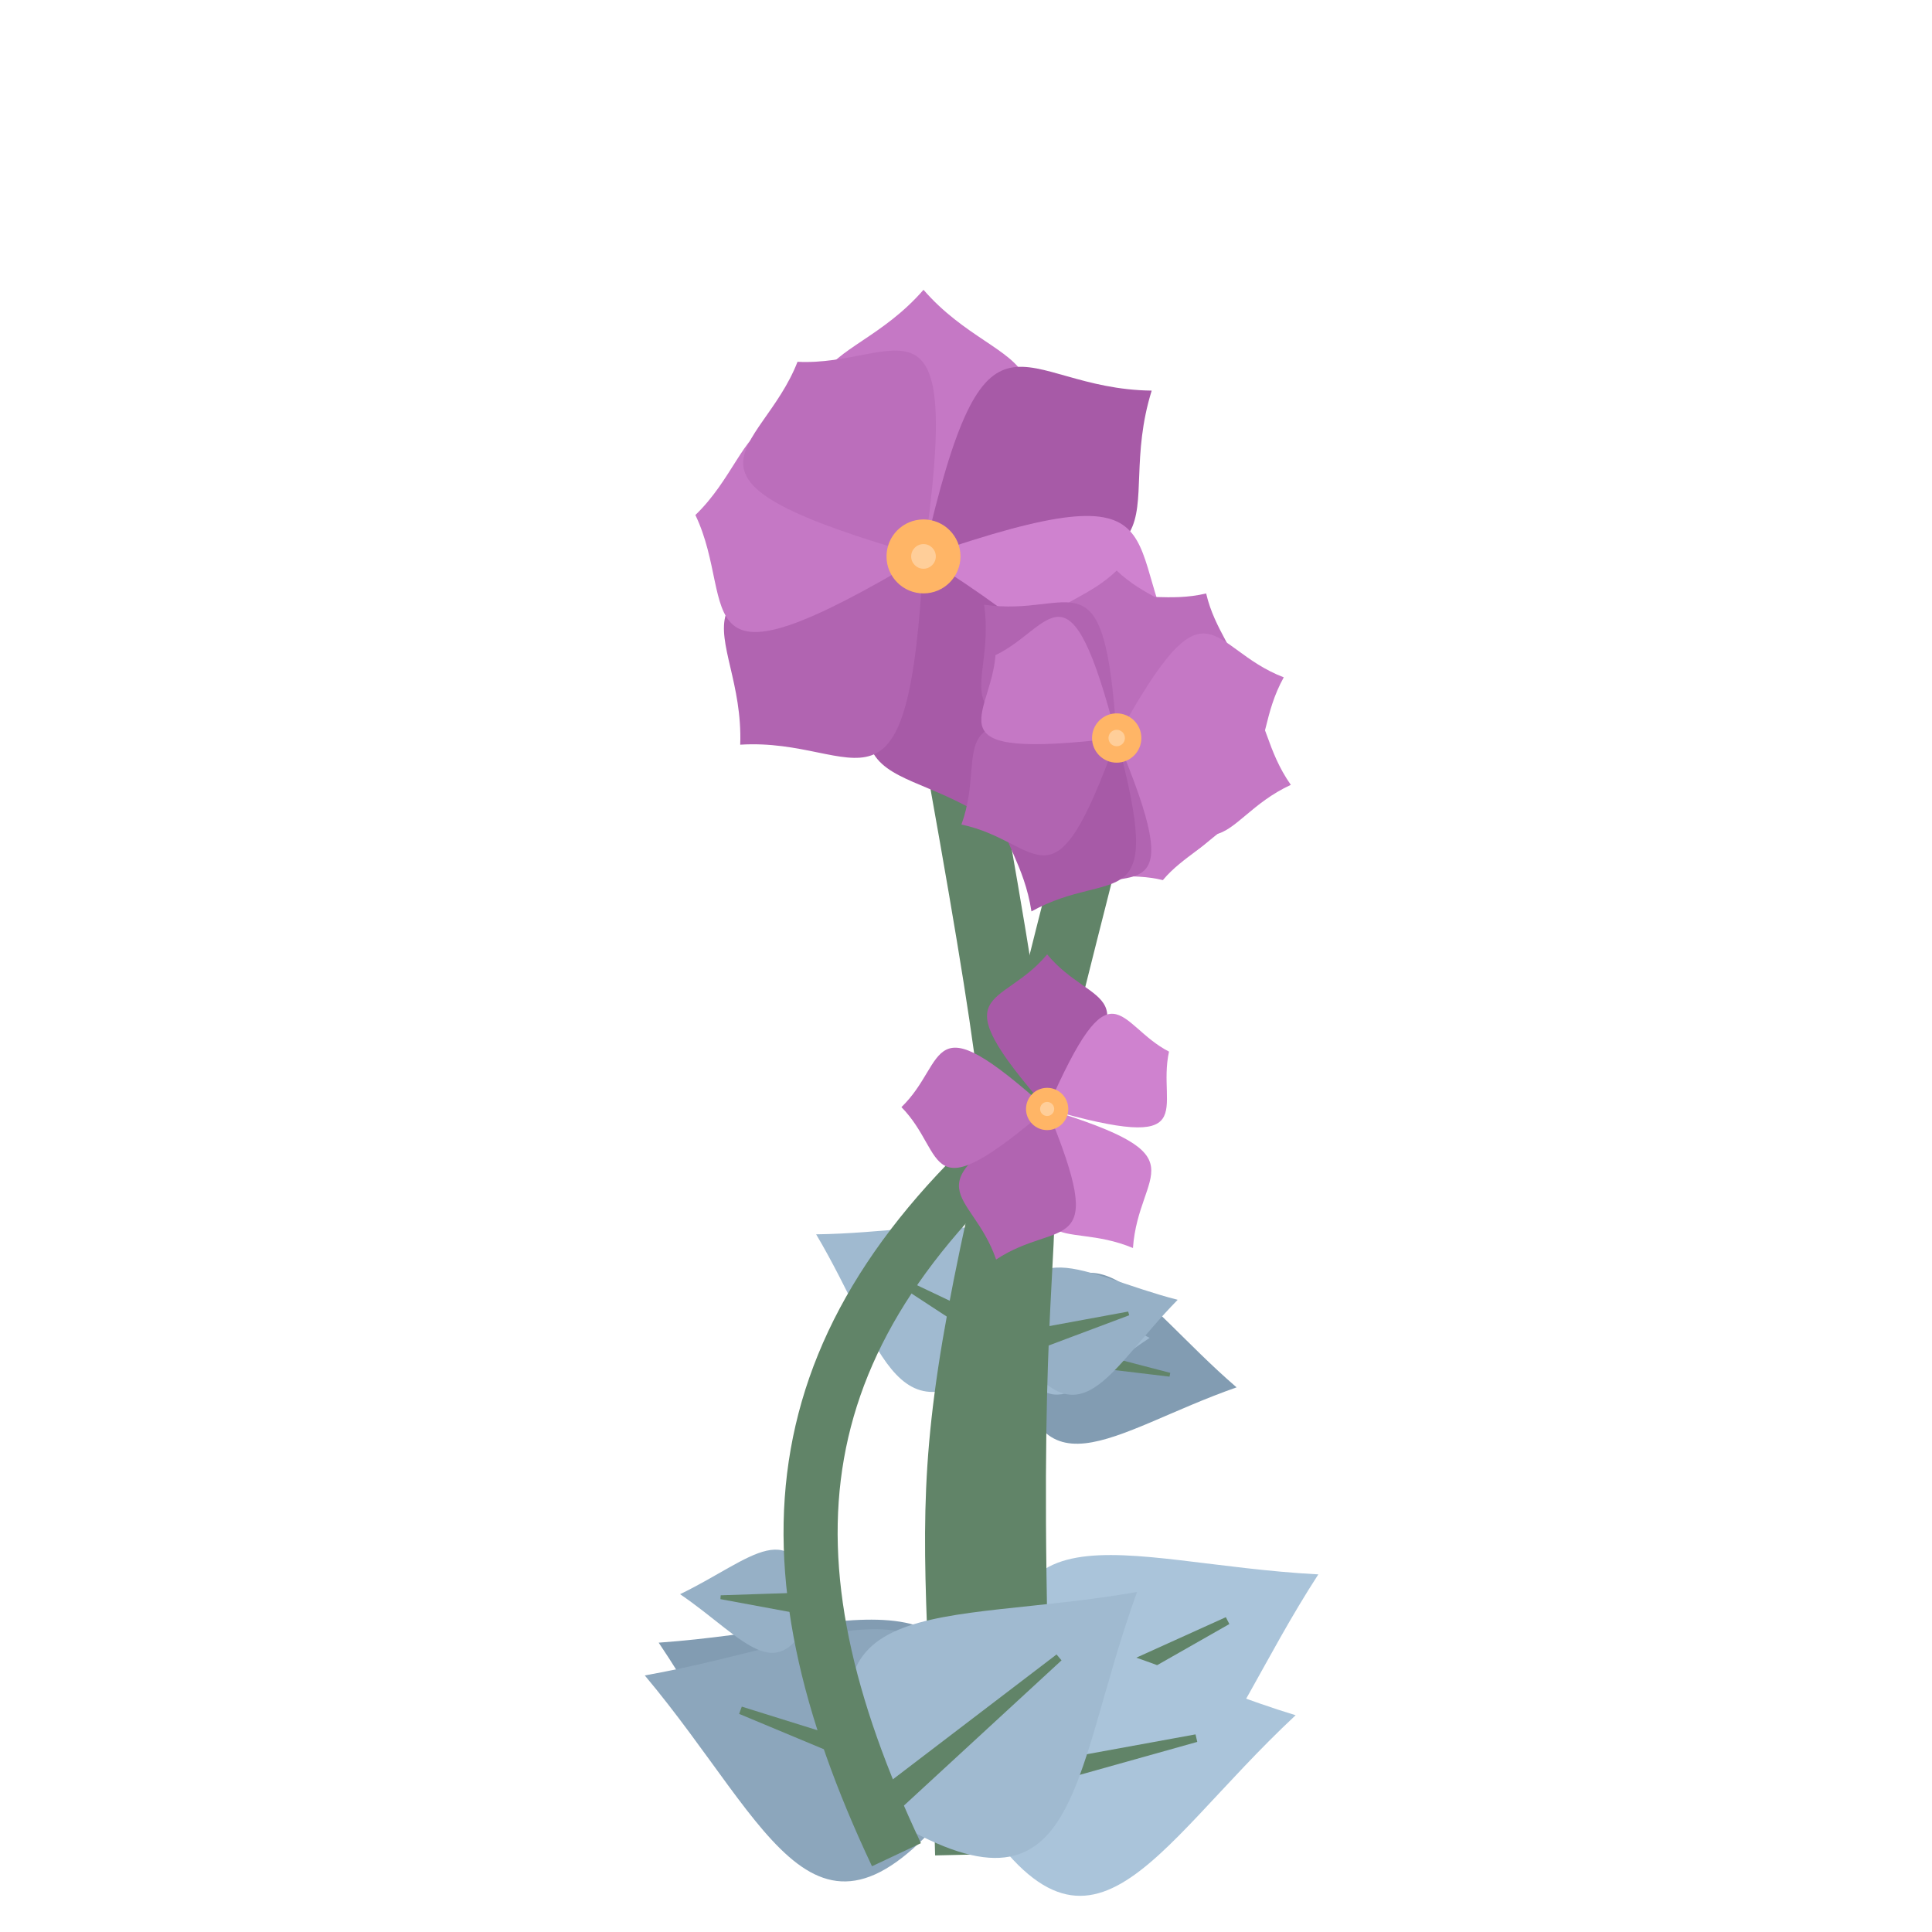 <?xml version="1.0" encoding="iso-8859-1"?>
<svg version="1.1" id="Capa_1" xmlns="http://www.w3.org/2000/svg" xmlns:xlink="http://www.w3.org/1999/xlink" x="0px" y="0px"
viewBox="0 0 500 500" xml:space="preserve"><defs><g id="feuille1">
<path d="M 0,0
c 60,-19 26,-43 0,-88
M 0,0
c -60,-19 -26,-43 0,-88
z" stroke="#85e085" stroke-width="0"/>
<polygon points="-3,3, 0,-61.6 3 3" stroke="rgb(97,132,104)" stroke-width="2" fill="rgb(97,132,104)"/>
</g>
<g id="feuille2">
<path d="M 0,0
c 40,-12.667 17.333,-28.667 0,-58.667
M 0,0
c -40,-12.667 -17.333,-28.667 0,-58.667
z" stroke="#85e085" stroke-width="0"/>
<polygon points="-3 3, 0,-41.067, 3 3" stroke="rgb(97,132,104)" stroke-width="1" fill="rgb(97,132,104)"/>
</g><g id="feuille3">
<path d="M 0,0
c 30,-9.5 13,-21.5 0,-44
M 0,0
c -30,-9.5 -13,-21.5 0,-44
z" stroke="#85e085" stroke-width="0"/>
<polygon points="-3 3, 0,-30.8, 3 3" stroke="rgb(97,132,104)" stroke-width="1" fill="rgb(97,132,104)"/>
</g><g id="feuille4">
<path d="M 0,0
c 24,-7.6 10.4,-17.2 0,-35.2
M 0,0
c -24,-7.6 -10.4,-17.2 0,-35.2
z" stroke="#85e085" stroke-width="0"/>
<polygon points="-3 3, 0,-24.64, 3 3" stroke="rgb(97,132,104)" stroke-width="1" fill="rgb(97,132,104)"/>
</g><g id="fleur1"><path d="M 0,0
	c 49,-56 21,-44.8 0,-69
	M 0,0
	c -49,-56 -21,-44.8 0,-69
	z" fill="rgb(197,120,197)" stroke-width="1" transform="rotate(0 0,0)"/><path d="M 0,0
	c 49,-56 21,-44.8 0,-73
	M 0,0
	c -49,-56 -21,-44.8 0,-73
	z" fill="rgb(167,90,167)" stroke-width="1" transform="rotate(54 0,0)"/><path d="M 0,0
	c 49,-56 21,-44.8 0,-73
	M 0,0
	c -49,-56 -21,-44.8 0,-73
	z" fill="rgb(207,130,207)" stroke-width="1" transform="rotate(112.114 0,0)"/><path d="M 0,0
	c 49,-56 21,-44.8 0,-74
	M 0,0
	c -49,-56 -21,-44.8 0,-74
	z" fill="rgb(167,90,167)" stroke-width="1" transform="rotate(163.543 0,0)"/><path d="M 0,0
	c 49,-56 21,-44.8 0,-68
	M 0,0
	c -49,-56 -21,-44.8 0,-68
	z" fill="rgb(177,100,177)" stroke-width="1" transform="rotate(224.229 0,0)"/><path d="M 0,0
	c 49,-56 21,-44.8 0,-60
	M 0,0
	c -49,-56 -21,-44.8 0,-60
	z" fill="rgb(197,120,197)" stroke-width="1" transform="rotate(280.286 0,0)"/><path d="M 0,0
	c 49,-56 21,-44.8 0,-60
	M 0,0
	c -49,-56 -21,-44.8 0,-60
	z" fill="rgb(187,110,187)" stroke-width="1" transform="rotate(327.086 0,0)"/><circle cx="0" cy="0" r="9.571" fill="#ffb566"/><circle cx="0" cy="0" r="3.19" fill="#ffce99"/></g><g id="fleur2"><path d="M 0,0
	c 32.667,-37.333 14,-29.867 0,-43.333
	M 0,0
	c -32.667,-37.333 -14,-29.867 0,-43.333
	z" fill="rgb(187,110,187)" stroke-width="1" transform="rotate(0 0,0)"/><path d="M 0,0
	c 32.667,-37.333 14,-29.867 0,-44
	M 0,0
	c -32.667,-37.333 -14,-29.867 0,-44
	z" fill="rgb(187,110,187)" stroke-width="1" transform="rotate(31.745 0,0)"/><path d="M 0,0
	c 32.667,-37.333 14,-29.867 0,-46
	M 0,0
	c -32.667,-37.333 -14,-29.867 0,-46
	z" fill="rgb(197,120,197)" stroke-width="1" transform="rotate(70.036 0,0)"/><path d="M 0,0
	c 32.667,-37.333 14,-29.867 0,-46.667
	M 0,0
	c -32.667,-37.333 -14,-29.867 0,-46.667
	z" fill="rgb(197,120,197)" stroke-width="1" transform="rotate(105.055 0,0)"/><path d="M 0,0
	c 32.667,-37.333 14,-29.867 0,-38.667
	M 0,0
	c -32.667,-37.333 -14,-29.867 0,-38.667
	z" fill="rgb(197,120,197)" stroke-width="1" transform="rotate(121.745 0,0)"/><path d="M 0,0
	c 32.667,-37.333 14,-29.867 0,-38.667
	M 0,0
	c -32.667,-37.333 -14,-29.867 0,-38.667
	z" fill="rgb(197,120,197)" stroke-width="1" transform="rotate(162 0,0)"/><path d="M 0,0
	c 32.667,-37.333 14,-29.867 0,-41.333
	M 0,0
	c -32.667,-37.333 -14,-29.867 0,-41.333
	z" fill="rgb(177,100,177)" stroke-width="1" transform="rotate(198.327 0,0)"/><path d="M 0,0
	c 32.667,-37.333 14,-29.867 0,-50
	M 0,0
	c -32.667,-37.333 -14,-29.867 0,-50
	z" fill="rgb(167,90,167)" stroke-width="1" transform="rotate(206.182 0,0)"/><path d="M 0,0
	c 32.667,-37.333 14,-29.867 0,-46
	M 0,0
	c -32.667,-37.333 -14,-29.867 0,-46
	z" fill="rgb(177,100,177)" stroke-width="1" transform="rotate(240.873 0,0)"/><path d="M 0,0
	c 32.667,-37.333 14,-29.867 0,-48.667
	M 0,0
	c -32.667,-37.333 -14,-29.867 0,-48.667
	z" fill="rgb(177,100,177)" stroke-width="1" transform="rotate(315.164 0,0)"/><path d="M 0,0
	c 32.667,-37.333 14,-29.867 0,-38
	M 0,0
	c -32.667,-37.333 -14,-29.867 0,-38
	z" fill="rgb(197,120,197)" stroke-width="1" transform="rotate(304.364 0,0)"/><circle cx="0" cy="0" r="6.381" fill="#ffb566"/><circle cx="0" cy="0" r="2.127" fill="#ffce99"/></g><g id="fleur3"><path d="M 0,0
	c 28,-32 12,-25.6 0,-40
	M 0,0
	c -28,-32 -12,-25.6 0,-40
	z" fill="rgb(167,90,167)" stroke-width="1" transform="rotate(0 0,0)"/><path d="M 0,0
	c 28,-32 12,-25.6 0,-34.857
	M 0,0
	c -28,-32 -12,-25.6 0,-34.857
	z" fill="rgb(207,130,207)" stroke-width="1" transform="rotate(64.8 0,0)"/><path d="M 0,0
	c 28,-32 12,-25.6 0,-42.286
	M 0,0
	c -28,-32 -12,-25.6 0,-42.286
	z" fill="rgb(207,130,207)" stroke-width="1" transform="rotate(148.32 0,0)"/><path d="M 0,0
	c 28,-32 12,-25.6 0,-41.143
	M 0,0
	c -28,-32 -12,-25.6 0,-41.143
	z" fill="rgb(177,100,177)" stroke-width="1" transform="rotate(198.72 0,0)"/><path d="M 0,0
	c 28,-32 12,-25.6 0,-37.714
	M 0,0
	c -28,-32 -12,-25.6 0,-37.714
	z" fill="rgb(187,110,187)" stroke-width="1" transform="rotate(270.72 0,0)"/><circle cx="0" cy="0" r="5.469" fill="#ffb566"/><circle cx="0" cy="0" r="1.823" fill="#ffce99"/></g><g id="fleur4"><path d="M 0,0
	c 24.5,-28 10.5,-22.4 0,-29.5
	M 0,0
	c -24.5,-28 -10.5,-22.4 0,-29.5
	z" fill="rgb(187,110,187)" stroke-width="1" transform="rotate(0 0,0)"/><path d="M 0,0
	c 24.5,-28 10.5,-22.4 0,-34.5
	M 0,0
	c -24.5,-28 -10.5,-22.4 0,-34.5
	z" fill="rgb(167,90,167)" stroke-width="1" transform="rotate(45.9 0,0)"/><path d="M 0,0
	c 24.5,-28 10.5,-22.4 0,-32
	M 0,0
	c -24.5,-28 -10.5,-22.4 0,-32
	z" fill="rgb(167,90,167)" stroke-width="1" transform="rotate(98.1 0,0)"/><path d="M 0,0
	c 24.5,-28 10.5,-22.4 0,-33.5
	M 0,0
	c -24.5,-28 -10.5,-22.4 0,-33.5
	z" fill="rgb(187,110,187)" stroke-width="1" transform="rotate(144.45 0,0)"/><path d="M 0,0
	c 24.5,-28 10.5,-22.4 0,-38.5
	M 0,0
	c -24.5,-28 -10.5,-22.4 0,-38.5
	z" fill="rgb(177,100,177)" stroke-width="1" transform="rotate(178.2 0,0)"/><path d="M 0,0
	c 24.5,-28 10.5,-22.4 0,-35
	M 0,0
	c -24.5,-28 -10.5,-22.4 0,-35
	z" fill="rgb(187,110,187)" stroke-width="1" transform="rotate(225 0,0)"/><path d="M 0,0
	c 24.5,-28 10.5,-22.4 0,-33.5
	M 0,0
	c -24.5,-28 -10.5,-22.4 0,-33.5
	z" fill="rgb(167,90,167)" stroke-width="1" transform="rotate(251.1 0,0)"/><path d="M 0,0
	c 24.5,-28 10.5,-22.4 0,-28.5
	M 0,0
	c -24.5,-28 -10.5,-22.4 0,-28.5
	z" fill="rgb(197,120,197)" stroke-width="1" transform="rotate(283.5 0,0)"/><circle cx="0" cy="0" r="4.786" fill="#ffb566"/><circle cx="0" cy="0" r="1.595" fill="#ffce99"/></g></defs><use xlink:href="#feuille2"
		x="262.38" y="348.154" 
		transform="rotate(-60.7 262.38,348.154)"
		fill="rgb(160,186,208)" /><use xlink:href="#feuille2"
		x="262.38" y="348.154" 
		transform="rotate(100.7 262.38,348.154)"
		fill="rgb(130,156,178)" /><use xlink:href="#feuille4"
		x="262.38" y="348.154" 
		transform="rotate(86.9 262.38,348.154)"
		fill="rgb(160,186,208)" /><use xlink:href="#feuille3"
		x="262.38" y="348.154" 
		transform="rotate(74.5 262.38,348.154)"
		fill="rgb(150,176,198)" /><use xlink:href="#feuille1"
	x="262.774" y="447.4" 
	transform="rotate(63  262.774,447.4)"
	fill="rgb(170,196,218)" /><path d="M 264 480 c -10,-235.2 18.333,-100.8 -25,-336  " stroke="rgb(97,132,104)" stroke-width="18" fill="transparent"/><use xlink:href="#fleur1"
x="239" y="144" 
fill="Pink" /><use xlink:href="#feuille1"
	x="249.56" y="463.697" 
	transform="rotate(77  249.56,463.697)"
	fill="rgb(170,196,218)" /><use xlink:href="#feuille1"
	x="249.56" y="463.697" 
	transform="rotate(-64  249.56,463.697)"
	fill="rgb(130,156,178)" /><use xlink:href="#feuille1"
	x="249.56" y="463.697" 
	transform="rotate(-70  249.56,463.697)"
	fill="rgb(140,166,188)" /><path d="M 250 480 c -2.6,-115.6 -13,-86.7 39,-289  " stroke="rgb(97,132,104)" stroke-width="16" fill="transparent"/><use xlink:href="#fleur2"
x="289" y="191" 
fill="Pink" /><use xlink:href="#feuille4"
		x="211.104" y="415.21" 
		transform="rotate(-85.7 211.104,415.21)"
		fill="rgb(150,176,198)" /><use xlink:href="#feuille1"
	x="226.855" y="468.562" 
	transform="rotate(50  226.855,468.562)"
	fill="rgb(160,186,208)" /><path d="M 232 480 c -36.4,-77.2 -31.2,-135.1 39,-193  " stroke="rgb(97,132,104)" stroke-width="14" fill="transparent"/><use xlink:href="#fleur3"
x="271" y="287" 
fill="Pink" /></svg>